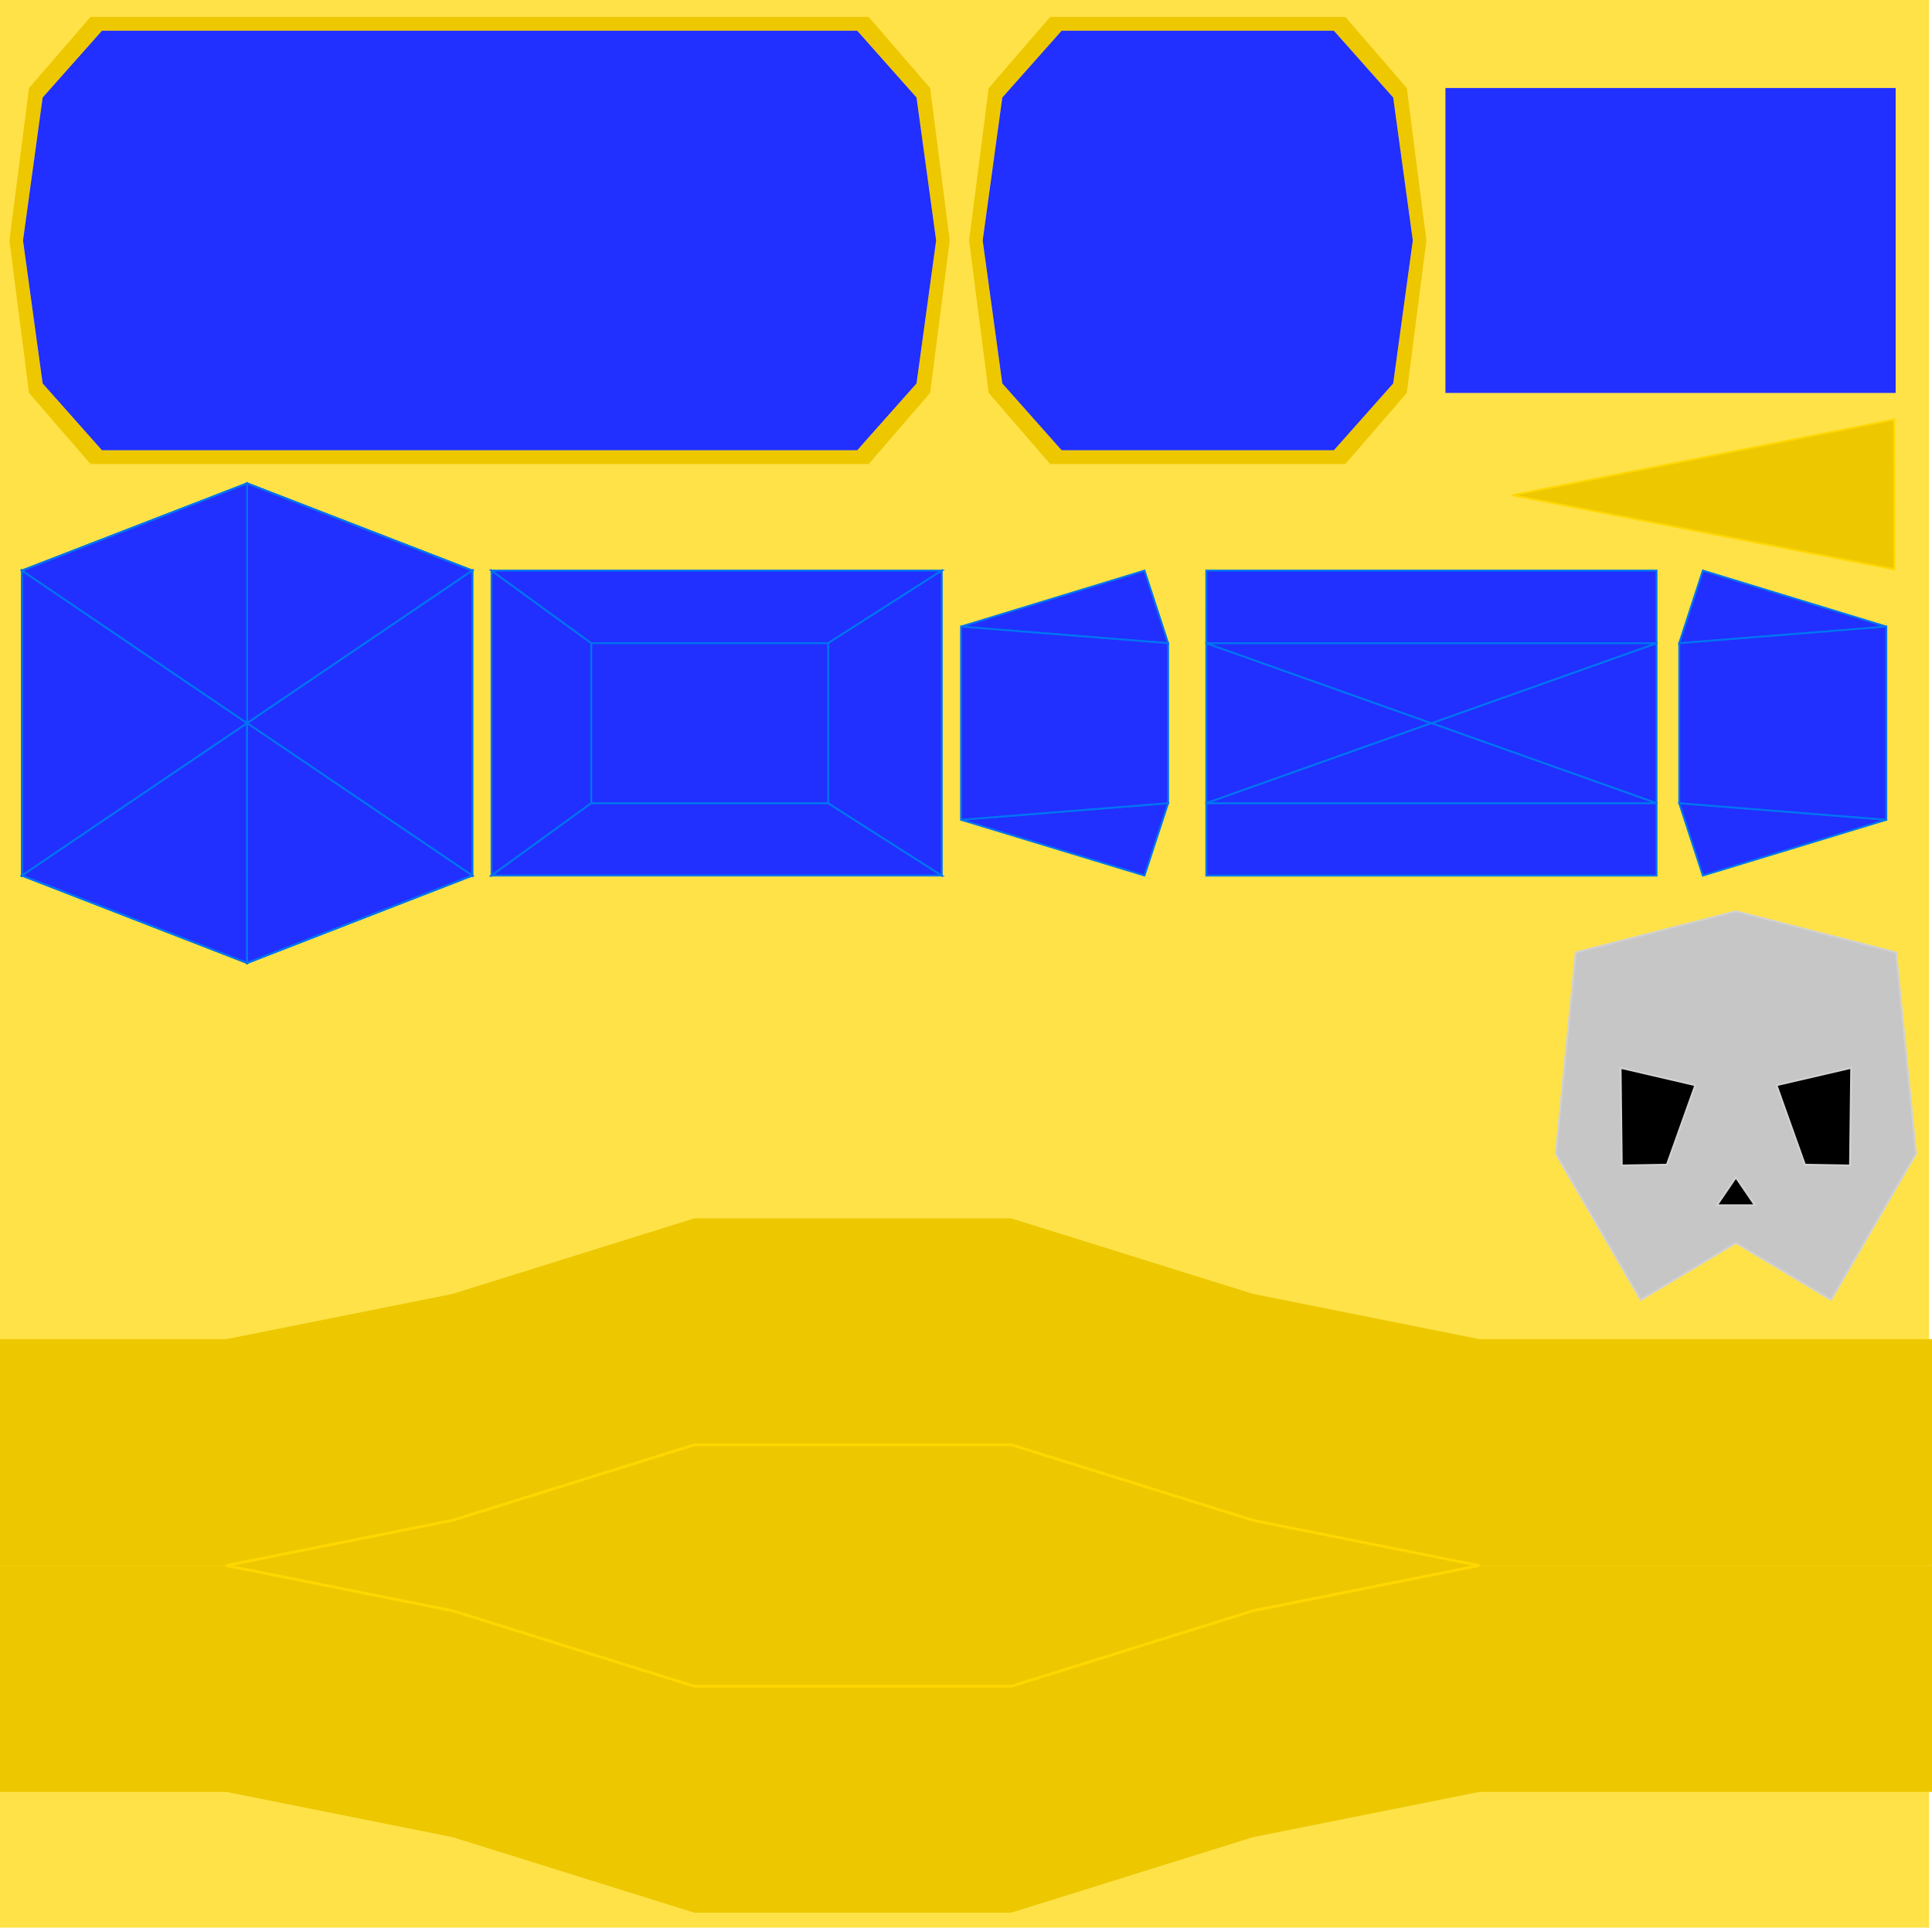 <?xml version="1.0" encoding="UTF-8" standalone="no"?>
<svg
   xmlns:dc="http://purl.org/dc/elements/1.1/"
   xmlns:cc="http://creativecommons.org/ns#"
   xmlns:rdf="http://www.w3.org/1999/02/22-rdf-syntax-ns#"
   xmlns:svg="http://www.w3.org/2000/svg"
   xmlns="http://www.w3.org/2000/svg"
   xmlns:sodipodi="http://sodipodi.sourceforge.net/DTD/sodipodi-0.dtd"
   xmlns:inkscape="http://www.inkscape.org/namespaces/inkscape"
   width="1024"
   height="1024"
   viewBox="0 0 1024 1024"
   version="1.1"
   id="svg1320"
   sodipodi:docname="ringGold.svg"
   inkscape:version="0.92.5 (2060ec1f9f, 2020-04-08)"
   inkscape:export-filename="/home/www/psde.equus.et/html/resources/images/textures/items/ringGold.png"
   inkscape:export-xdpi="96"
   inkscape:export-ydpi="96">
  <defs
     id="defs1324" />
  <sodipodi:namedview
     pagecolor="#ffffff"
     bordercolor="#666666"
     borderopacity="1"
     objecttolerance="10"
     gridtolerance="10"
     guidetolerance="10"
     inkscape:pageopacity="0"
     inkscape:pageshadow="2"
     inkscape:window-width="640"
     inkscape:window-height="480"
     id="namedview1322"
     showgrid="false"
     inkscape:current-layer="svg1320" />
  <desc
     id="desc2">rings01.blend, (Blender 2.82 (sub 7))</desc>
  <rect
     style="opacity:1;vector-effect:none;fill:#ffe248;fill-opacity:1;stroke:none;stroke-width:3.78;stroke-linecap:butt;stroke-linejoin:miter;stroke-miterlimit:4;stroke-dasharray:none;stroke-dashoffset:0;stroke-opacity:1;paint-order:normal"
     id="background"
     width="1024"
     height="1024"
     x="-1.534"
     y="-2.288" />
  <path
     d="M 556.6 8.975 L 524.029 46.658 L 513.633 127.463 L 524.029 208.268 L 556.6 245.951 L 713.066 245.951 L 745.637 208.268 L 756.033 127.463 L 745.637 46.658 L 713.066 8.975 L 556.6 8.975 z M 562.688 16.287 L 706.979 16.287 L 738.422 51.697 L 748.818 127.463 L 738.422 203.229 L 706.979 238.639 L 562.688 238.639 L 531.246 203.229 L 520.85 127.463 L 531.246 51.697 L 562.688 16.287 z "
     id="smallSignetBorder"
     style="fill:#edc800;fill-opacity:1" />
  <path
     d="M 562.688 16.287 L 531.246 51.697 L 520.85 127.463 L 531.246 203.229 L 562.688 238.639 L 706.979 238.639 L 738.422 203.229 L 748.818 127.463 L 738.422 51.697 L 706.979 16.287 L 562.688 16.287 z "
     id="smallSignetFacet"
     style="fill:#212fff;fill-opacity:1" />
  <path
     d="M 766.117 46.648 L 766.117 208.268 L 1004.734 208.268 L 1004.734 46.648 L 766.117 46.648 z "
     id="simpleSignet"
     style="fill:#212fff;fill-opacity:1;stroke:none" />
  <path
     d="M 47.957 8.975 L 15.389 46.658 L 4.992 127.463 L 15.389 208.268 L 47.957 245.951 L 254.191 245.951 L 460.426 245.951 L 492.996 208.268 L 503.393 127.463 L 492.996 46.658 L 460.426 8.975 L 254.191 8.975 L 47.957 8.975 z M 54.047 16.287 L 254.191 16.287 L 454.338 16.287 L 485.779 51.697 L 496.178 127.463 L 485.779 203.229 L 454.338 238.639 L 254.191 238.639 L 54.047 238.639 L 22.605 203.229 L 12.207 127.463 L 22.605 51.697 L 54.047 16.287 z "
     id="largeSignetBorder"
     style="fill:#edc800;fill-opacity:1" />
  <path
     d="M 54.047 16.287 L 22.605 51.697 L 12.207 127.463 L 22.605 203.229 L 54.047 238.639 L 254.191 238.639 L 454.338 238.639 L 485.779 203.229 L 496.178 127.463 L 485.779 51.697 L 454.338 16.287 L 254.191 16.287 L 54.047 16.287 z "
     id="largeSignetFacet"
     style="fill:#212fff;fill-opacity:1" />
  <polygon
     points="1004.044,301.737 801.672,262.468 1003.910,222.397 "
     id="spike"
     style="fill:#edc800;fill-opacity:1;stroke:#ffd700;stroke-opacity:1"
     stroke-width="1"
     stroke="black"
     fill-opacity="1"
     fill="rgb(204, 204, 204)" />
  <g
     id="wideFacetCenter"
     style="stroke:#0074f2;stroke-opacity:1">
    <polygon
       style="fill:#212fff;fill-opacity:1;stroke:#0074f2;stroke-width:1;stroke-opacity:1"
       id="polygon944"
       points="758.678,383.298 877.983,425.703 877.983,340.913 " />
    <polygon
       style="fill:#212fff;fill-opacity:1;stroke:#0074f2;stroke-width:1;stroke-opacity:1"
       id="polygon946"
       points="639.368,464.059 877.987,464.059 877.983,425.703 639.365,425.703 " />
    <polygon
       style="fill:#212fff;fill-opacity:1;stroke:#0074f2;stroke-width:1;stroke-opacity:1"
       id="polygon948"
       points="877.987,302.44 639.368,302.44 639.365,340.913 877.983,340.913 " />
    <polygon
       style="fill:#212fff;fill-opacity:1;stroke:#0074f2;stroke-width:1;stroke-opacity:1"
       id="polygon950"
       points="758.678,383.298 639.365,340.913 639.365,425.703 " />
    <polygon
       style="fill:#212fff;fill-opacity:1;stroke:#0074f2;stroke-width:1;stroke-opacity:1"
       id="polygon952"
       points="758.678,383.298 877.983,340.913 639.365,340.913 " />
    <polygon
       style="fill:#212fff;fill-opacity:1;stroke:#0074f2;stroke-width:1;stroke-opacity:1"
       id="polygon954"
       points="758.678,383.298 639.365,425.703 877.983,425.703 " />
  </g>
  <g
     id="wideFacetLeft"
     style="fill:#212fff;fill-opacity:1;stroke:#0074f2;stroke-opacity:1">
    <polygon
       style="fill:#212fff;fill-opacity:1;stroke:#0074f2;stroke-width:1;stroke-opacity:1"
       id="polygon972"
       points="890.042,340.913 999.776,332.108 902.563,302.43 " />
    <polygon
       style="fill:#212fff;fill-opacity:1;stroke:#0074f2;stroke-width:1;stroke-opacity:1"
       id="polygon974"
       points="890.042,425.703 902.563,464.049 999.775,434.488 " />
    <polygon
       style="fill:#212fff;fill-opacity:1;stroke:#0074f2;stroke-width:1;stroke-opacity:1"
       id="polygon980"
       points="999.776,332.108 890.042,340.913 890.042,425.703 999.775,434.488 " />
  </g>
  <g
     id="wideFacetRight"
     style="fill:#212fff;fill-opacity:1;stroke:#0074f2;stroke-opacity:1">
    <polygon
       style="fill:#212fff;fill-opacity:1;stroke:#0074f2;stroke-width:1;stroke-opacity:1"
       id="polygon976"
       points="619.122,340.913 606.6,302.43 509.388,332.108 " />
    <polygon
       style="fill:#212fff;fill-opacity:1;stroke:#0074f2;stroke-width:1;stroke-opacity:1"
       id="polygon978"
       points="509.388,434.489 606.6,464.049 619.122,425.703 " />
    <polygon
       style="fill:#212fff;fill-opacity:1;stroke:#0074f2;stroke-width:1;stroke-opacity:1"
       id="polygon982"
       points="509.388,434.489 619.122,425.703 619.122,340.913 509.388,332.108 " />
  </g>
  <g
     id="sixFacet"
     style="fill:#212fff;fill-opacity:1;stroke:#0074f2;stroke-opacity:1">
    <polygon
       style="fill:#212fff;fill-opacity:1;stroke:#0074f2;stroke-width:1;stroke-opacity:1"
       id="polygon458"
       points="64.546,425.687 64.546,340.897 11.671,302.424 11.671,464.043 " />
    <polygon
       style="fill:#212fff;fill-opacity:1;stroke:#0074f2;stroke-width:1;stroke-opacity:1"
       id="polygon460"
       points="130.981,383.292 190.053,340.897 130.981,316.467 " />
    <polygon
       style="fill:#212fff;fill-opacity:1;stroke:#0074f2;stroke-width:1;stroke-opacity:1"
       id="polygon462"
       points="190.053,425.687 130.981,450.117 130.981,510.36 250.29,464.043 " />
    <polygon
       style="fill:#212fff;fill-opacity:1;stroke:#0074f2;stroke-width:1;stroke-opacity:1"
       id="polygon464"
       points="64.546,340.897 130.981,316.467 130.981,256.224 11.671,302.424 " />
    <polygon
       style="fill:#212fff;fill-opacity:1;stroke:#0074f2;stroke-width:1;stroke-opacity:1"
       id="polygon466"
       points="190.053,340.897 190.053,425.687 250.29,464.043 250.29,302.424 " />
    <polygon
       style="fill:#212fff;fill-opacity:1;stroke:#0074f2;stroke-width:1;stroke-opacity:1"
       id="polygon468"
       points="130.981,316.467 190.053,340.897 250.29,302.424 130.981,256.224 " />
    <polygon
       style="fill:#212fff;fill-opacity:1;stroke:#0074f2;stroke-width:1;stroke-opacity:1"
       id="polygon470"
       points="130.981,450.117 64.546,425.687 11.671,464.043 130.981,510.36 " />
    <polygon
       style="fill:#212fff;fill-opacity:1;stroke:#0074f2;stroke-width:1;stroke-opacity:1"
       id="polygon472"
       points="64.546,425.687 130.981,450.117 130.981,383.292 " />
    <polygon
       style="fill:#212fff;fill-opacity:1;stroke:#0074f2;stroke-width:1;stroke-opacity:1"
       id="polygon482"
       points="190.053,425.687 190.053,340.897 130.981,383.292 " />
    <polygon
       style="fill:#212fff;fill-opacity:1;stroke:#0074f2;stroke-width:1;stroke-opacity:1"
       id="polygon484"
       points="64.546,340.897 64.546,425.687 130.981,383.292 " />
    <polygon
       style="fill:#212fff;fill-opacity:1;stroke:#0074f2;stroke-width:1;stroke-opacity:1"
       id="polygon486"
       points="130.981,316.467 64.546,340.897 130.981,383.292 " />
    <polygon
       style="fill:#212fff;fill-opacity:1;stroke:#0074f2;stroke-width:1;stroke-opacity:1"
       id="polygon488"
       points="130.981,450.117 190.053,425.687 130.981,383.292 " />
    <polygon
       style="fill:#212fff;fill-opacity:1;stroke:#0074f2;stroke-width:1;stroke-opacity:1"
       id="polygon1212"
       points="64.546,425.687 64.546,340.897 11.671,302.424 11.671,464.043 " />
    <polygon
       style="fill:#212fff;fill-opacity:1;stroke:#0074f2;stroke-width:1;stroke-opacity:1"
       id="polygon1214"
       points="190.053,425.687 130.981,450.117 130.981,510.36 250.29,464.043 " />
    <polygon
       style="fill:#212fff;fill-opacity:1;stroke:#0074f2;stroke-width:1;stroke-opacity:1"
       id="polygon1216"
       points="64.546,340.897 130.981,316.467 130.981,256.224 11.671,302.424 " />
    <polygon
       style="fill:#212fff;fill-opacity:1;stroke:#0074f2;stroke-width:1;stroke-opacity:1"
       id="polygon1218"
       points="190.053,340.897 190.053,425.687 250.29,464.043 250.29,302.424 " />
    <polygon
       style="fill:#212fff;fill-opacity:1;stroke:#0074f2;stroke-width:1;stroke-opacity:1"
       id="polygon1220"
       points="130.981,316.467 190.053,340.897 250.29,302.424 130.981,256.224 " />
    <polygon
       style="fill:#212fff;fill-opacity:1;stroke:#0074f2;stroke-width:1;stroke-opacity:1"
       id="polygon1222"
       points="130.981,450.117 64.546,425.687 11.671,464.043 130.981,510.36 " />
    <polygon
       style="fill:#212fff;fill-opacity:1;stroke:#0074f2;stroke-width:1;stroke-opacity:1"
       id="polygon1224"
       points="130.981,450.117 190.053,425.687 190.053,340.897 130.981,316.467 64.546,340.897 64.546,425.687 " />
    <polygon
       style="fill:#212fff;fill-opacity:1;stroke:#0074f2;stroke-width:1;stroke-opacity:1"
       id="polygon1226"
       points="130.981,256.224 250.29,302.424 130.98,383.292 " />
    <polygon
       style="fill:#212fff;fill-opacity:1;stroke:#0074f2;stroke-width:1;stroke-opacity:1"
       id="polygon1228"
       points="11.671,464.043 11.671,302.424 130.98,383.292 " />
    <polygon
       style="fill:#212fff;fill-opacity:1;stroke:#0074f2;stroke-width:1;stroke-opacity:1"
       id="polygon1230"
       points="130.981,510.36 11.671,464.043 130.98,383.292 " />
    <polygon
       style="fill:#212fff;fill-opacity:1;stroke:#0074f2;stroke-width:1;stroke-opacity:1"
       id="polygon1232"
       points="250.29,302.424 250.29,464.043 130.98,383.292 " />
    <polygon
       style="fill:#212fff;fill-opacity:1;stroke:#0074f2;stroke-width:1;stroke-opacity:1"
       id="polygon1234"
       points="250.29,464.043 130.981,510.36 130.98,383.292 " />
    <polygon
       style="fill:#212fff;fill-opacity:1;stroke:#0074f2;stroke-width:1;stroke-opacity:1"
       id="polygon1236"
       points="11.671,302.424 130.981,256.224 130.98,383.292 " />
  </g>
  <g
     id="fourFacet"
     style="fill:#212fff;fill-opacity:1;stroke:#0074f2;stroke-opacity:1">
    <polygon
       style="fill:#212fff;fill-opacity:1;stroke:#0074f2;stroke-width:1;stroke-opacity:1"
       id="polygon1302"
       points="260.53,302.424 260.53,464.043 313.404,425.687 313.404,340.897 " />
    <polygon
       style="fill:#212fff;fill-opacity:1;stroke:#0074f2;stroke-width:1;stroke-opacity:1"
       id="polygon1304"
       points="260.53,464.043 499.148,464.043 438.912,425.687 313.404,425.687 " />
    <polygon
       style="fill:#212fff;fill-opacity:1;stroke:#0074f2;stroke-width:1;stroke-opacity:1"
       id="polygon1306"
       points="499.148,302.424 260.53,302.424 313.404,340.897 438.912,340.897 " />
    <polygon
       style="fill:#212fff;fill-opacity:1;stroke:#0074f2;stroke-width:1;stroke-opacity:1"
       id="polygon1308"
       points="499.148,464.043 499.148,302.424 438.912,340.897 438.912,425.687 " />
    <polygon
       style="fill:#212fff;fill-opacity:1;stroke:#0074f2;stroke-width:1;stroke-opacity:1"
       id="polygon1310"
       points="313.404,425.687 438.912,425.687 438.912,340.897 313.404,340.897 " />
  </g>
  <path
     style="fill:#edc800;fill-opacity:1;stroke:none;stroke-width:1;stroke-opacity:1"
     d="M 0 829.76 L 0 889.76 L 0 949.76 L 120 949.76 L 240 973.76 C 282.667 987.093 325.333 1000.427 368 1013.76 L 536 1013.76 C 578.667 1000.427 621.333 987.093 664 973.76 L 784 949.76 L 904 949.76 L 1024 949.76 L 1024 889.76 L 1024 829.76 L 904 829.76 L 784 829.76 L 664 853.76 C 621.333 867.093 578.667 880.426 536 893.76 L 368 893.76 C 325.333 880.426 282.667 867.093 240 853.76 L 120 829.76 L 0 829.76 z "
     id="bottomBand" />
  <path
     style="opacity:1;vector-effect:none;fill:#edc800;fill-opacity:1;stroke:none;stroke-width:3.78;stroke-linecap:butt;stroke-linejoin:miter;stroke-miterlimit:4;stroke-dasharray:none;stroke-dashoffset:0;stroke-opacity:1;paint-order:normal"
     d="m 368,645.76 -128,40 -120,24 H 0 v 60 60 h 120 l 120,-24 128,-40 h 168 l 128,40 120,24 h 120 120 v -60 -60 H 904 784 l -120,-24 -128,-40 z"
     id="topBand"
     inkscape:connector-curvature="0"
     sodipodi:nodetypes="ccccccccccccccccccccc" />
  <path
     style="fill:#edc800;fill-opacity:1;stroke:#ffd700;stroke-width:1.461;stroke-opacity:1"
     d="M 368 765.76 L 240 805.76 L 120 829.76 L 240 853.76 L 368 893.76 L 536 893.76 L 664 853.76 L 784 829.76 L 664 805.76 L 536 765.76 L 368 765.76 z "
     id="fillBand" />
  <g
     id="skullFacetHoles"
     style="stroke:none">
    <path
       id="polygon1126"
       d="m 858.949,565.975 0.619,51.77 23.926,-0.426 15.055,-42.15 z"
       style="fill:#000000;fill-opacity:1;stroke:none"
       inkscape:connector-curvature="0"
       inkscape:label="#rightEye" />
    <path
       id="leftEye"
       d="m 981.18,565.975 -39.598,9.193 15.055,42.15 23.926,0.426 z"
       style="fill:#000000;fill-opacity:1;stroke:none"
       inkscape:connector-curvature="0"
       inkscape:label="#leftEye" />
    <path
       sodipodi:nodetypes="cccc"
       id="nose"
       d="m 920.064,624.033 -10.09,14.781 h 20.18 z"
       style="fill:#000000;fill-opacity:1;stroke:none"
       inkscape:connector-curvature="0"
       inkscape:label="#nose" />
  </g>
  <path
     d="M 920.064 483.006 L 835.174 504.811 L 824.598 611.506 L 869.607 688.971 L 920.064 658.762 L 970.523 688.971 L 1015.533 611.506 L 1004.955 504.811 L 920.064 483.006 z M 858.949 565.975 L 898.549 575.168 L 883.494 617.318 L 859.568 617.744 L 858.949 565.975 z M 981.18 565.975 L 980.562 617.744 L 956.637 617.318 L 941.582 575.168 L 981.18 565.975 z M 920.064 624.033 L 930.154 638.814 L 909.975 638.814 L 920.064 624.033 z "
     id="skullFacet"
     style="fill:#c6c6c6;fill-opacity:1;stroke:#d1d1d1;stroke-opacity:1" />
</svg>
